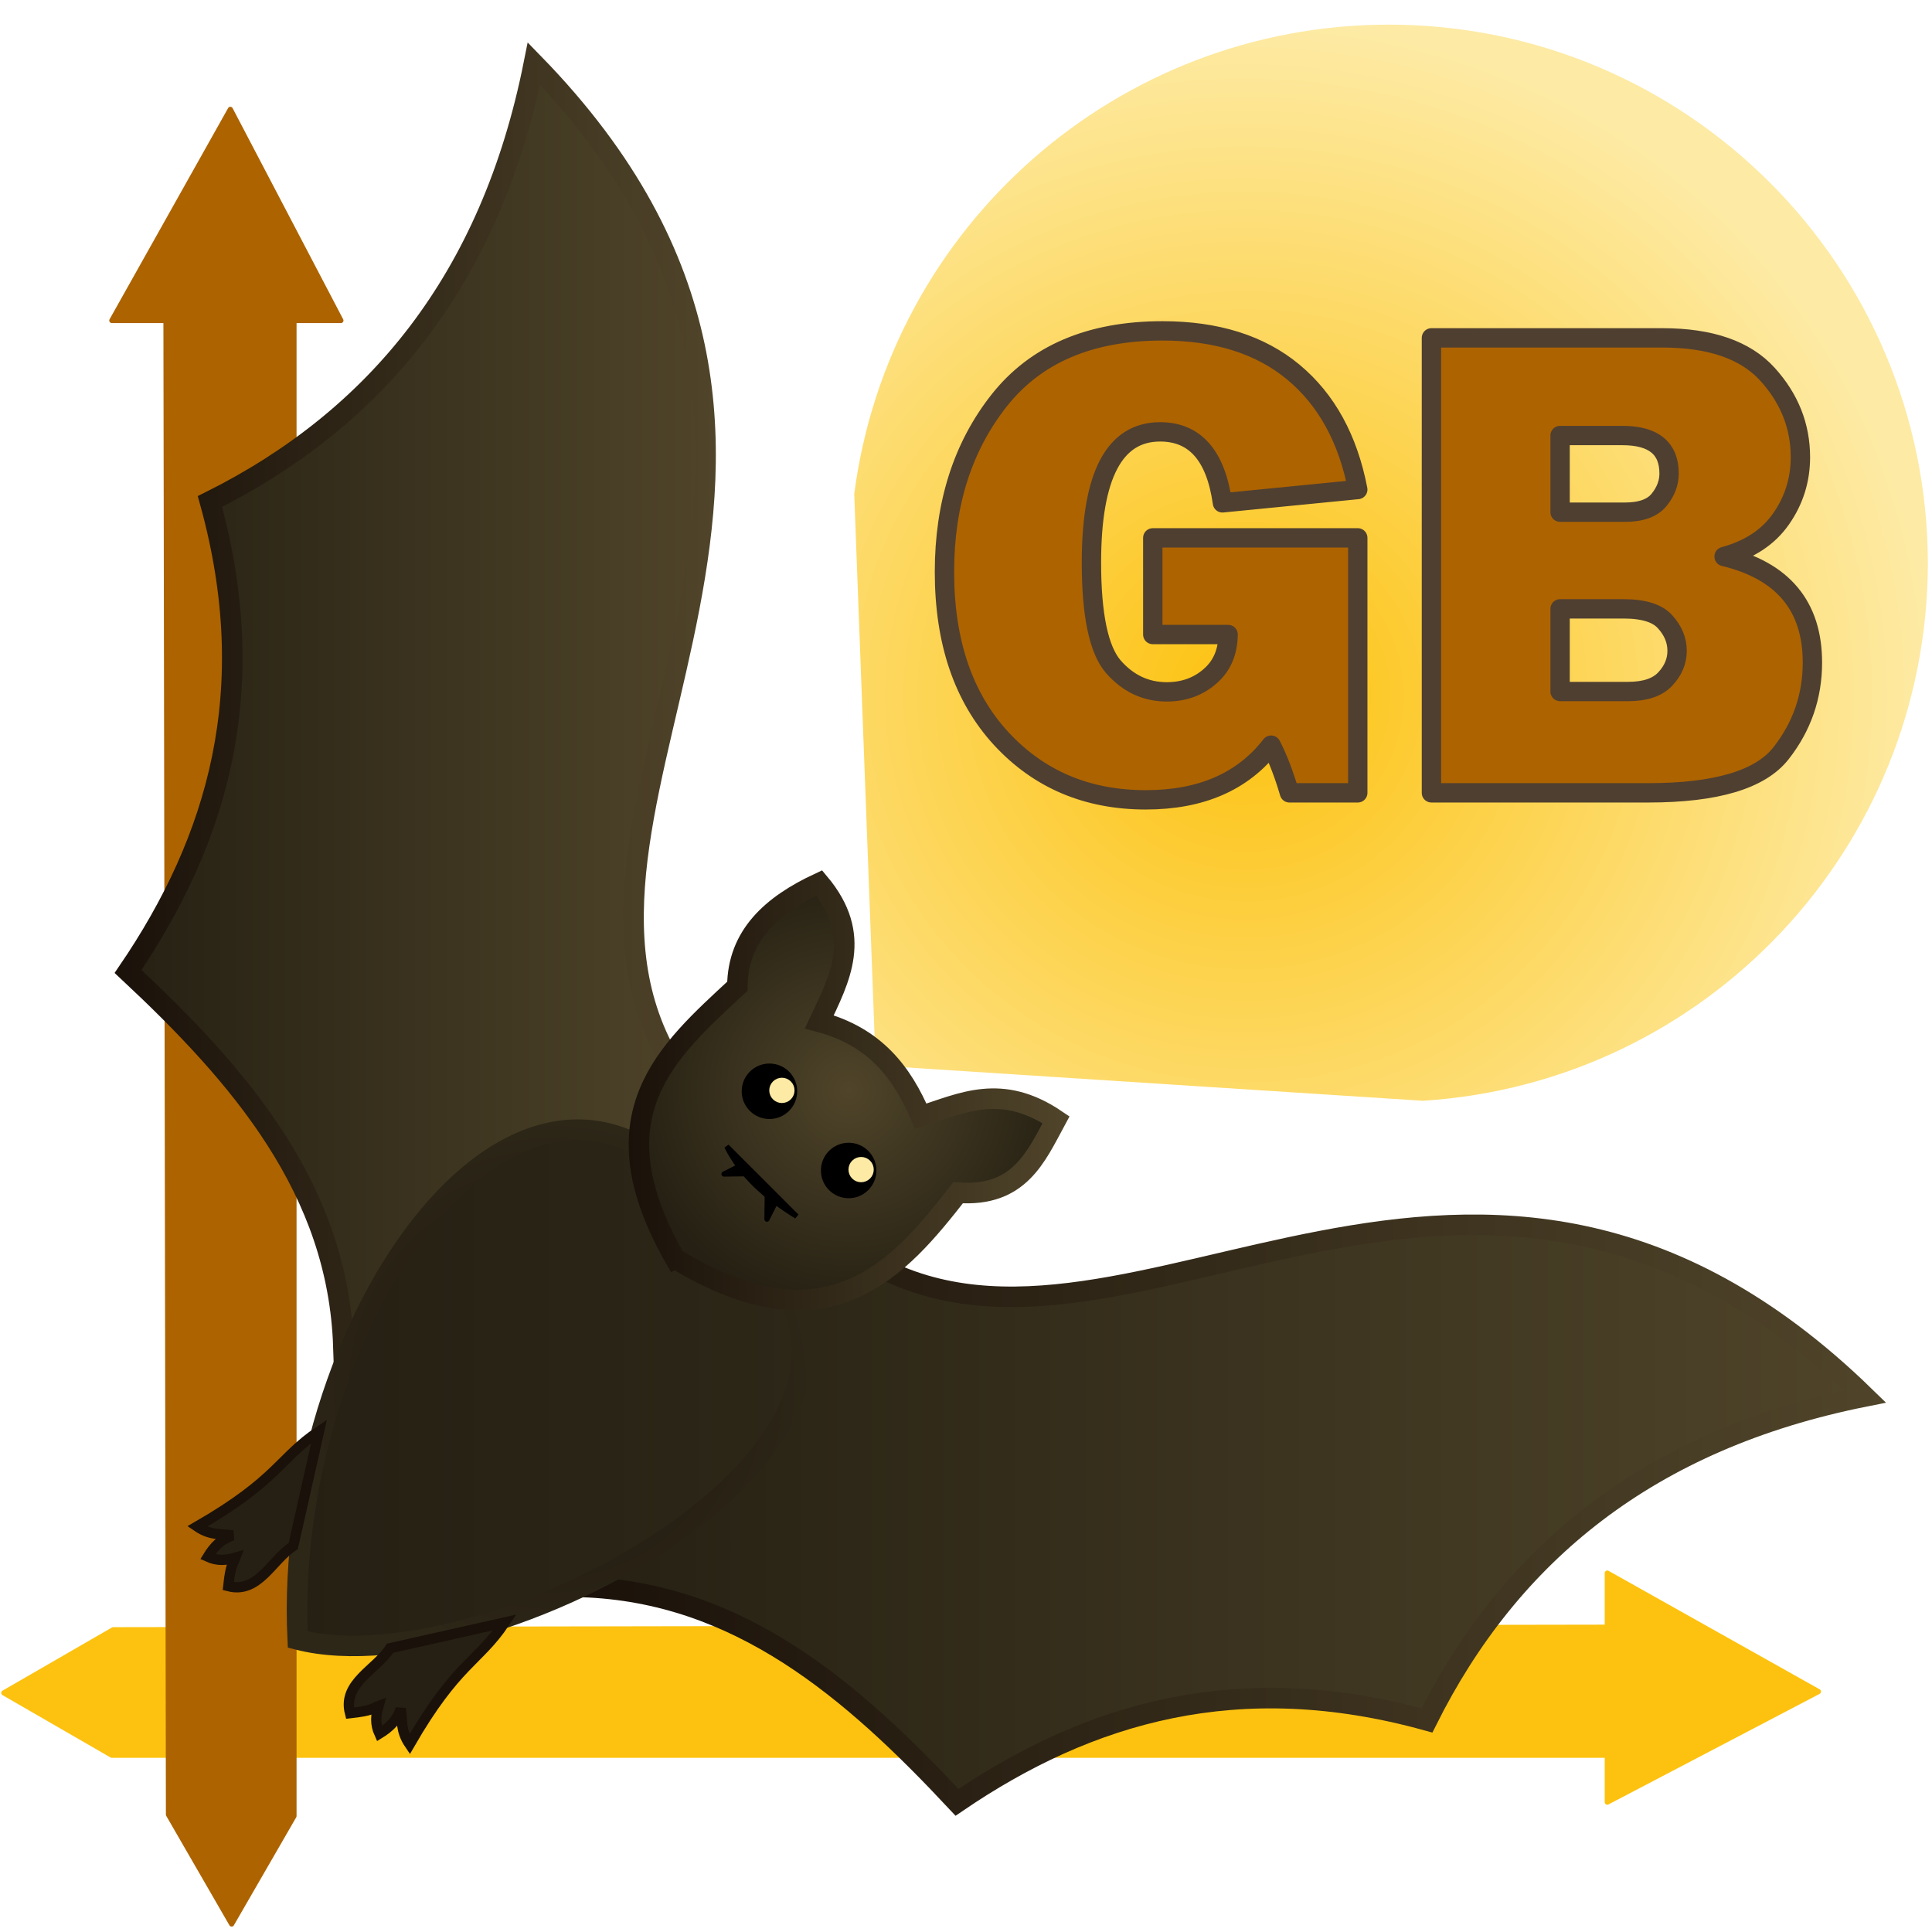 <?xml version="1.0" encoding="UTF-8" standalone="no"?>
<!-- Created with Inkscape (http://www.inkscape.org/) -->

<svg
   width="200mm"
   height="200mm"
   viewBox="0 0 200 200"
   version="1.1"
   id="svg1"
   xml:space="preserve"
   inkscape:version="1.4 (86a8ad7, 2024-10-11)"
   sodipodi:docname="Logo V2.svg"
   inkscape:export-filename="Logo V2.svg"
   inkscape:export-xdpi="96"
   inkscape:export-ydpi="96"
   xmlns:inkscape="http://www.inkscape.org/namespaces/inkscape"
   xmlns:sodipodi="http://sodipodi.sourceforge.net/DTD/sodipodi-0.dtd"
   xmlns:xlink="http://www.w3.org/1999/xlink"
   xmlns="http://www.w3.org/2000/svg"
   xmlns:svg="http://www.w3.org/2000/svg"><sodipodi:namedview
     id="namedview1"
     pagecolor="#ffffff"
     bordercolor="#000000"
     borderopacity="0.247"
     inkscape:showpageshadow="2"
     inkscape:pageopacity="0.0"
     inkscape:pagecheckerboard="true"
     inkscape:deskcolor="#d1d1d1"
     inkscape:document-units="mm"
     showguides="false"
     inkscape:zoom="0.5398569"
     inkscape:cx="429.74351"
     inkscape:cy="440.85757"
     inkscape:window-width="1368"
     inkscape:window-height="850"
     inkscape:window-x="-6"
     inkscape:window-y="-6"
     inkscape:window-maximized="1"
     inkscape:current-layer="layer1"><sodipodi:guide
       position="100,100"
       orientation="0,-1"
       id="guide1"
       inkscape:locked="false" /><sodipodi:guide
       position="100,100"
       orientation="1,0"
       id="guide2"
       inkscape:locked="false" /></sodipodi:namedview><defs
     id="defs1"><rect
       x="387.14"
       y="38.899"
       width="439.005"
       height="392.697"
       id="rect39" /><linearGradient
       id="linearGradient38"
       inkscape:collect="always"><stop
         style="stop-color:#1a110a;stop-opacity:1;"
         offset="0"
         id="stop38" /><stop
         style="stop-color:#2d2718;stop-opacity:1;"
         offset="1"
         id="stop39" /></linearGradient><linearGradient
       id="linearGradient35"
       inkscape:collect="always"><stop
         style="stop-color:#252013;stop-opacity:1;"
         offset="0"
         id="stop36" /><stop
         style="stop-color:#2d2718;stop-opacity:1;"
         offset="1"
         id="stop37" /></linearGradient><linearGradient
       id="linearGradient34"
       inkscape:collect="always"><stop
         style="stop-color:#50452a;stop-opacity:1;"
         offset="0"
         id="stop35" /><stop
         style="stop-color:#252013;stop-opacity:1;"
         offset="1"
         id="stop34" /></linearGradient><linearGradient
       id="linearGradient32"
       inkscape:collect="always"><stop
         style="stop-color:#1a110a;stop-opacity:1;"
         offset="0"
         id="stop32" /><stop
         style="stop-color:#50452a;stop-opacity:1;"
         offset="1"
         id="stop33" /></linearGradient><linearGradient
       id="linearGradient30"
       inkscape:collect="always"><stop
         style="stop-color:#1a110a;stop-opacity:1;"
         offset="0"
         id="stop30" /><stop
         style="stop-color:#50452a;stop-opacity:1;"
         offset="1"
         id="stop31" /></linearGradient><linearGradient
       id="linearGradient28"
       inkscape:collect="always"><stop
         style="stop-color:#1a110a;stop-opacity:1;"
         offset="0"
         id="stop28" /><stop
         style="stop-color:#50452a;stop-opacity:1;"
         offset="1"
         id="stop29" /></linearGradient><linearGradient
       id="linearGradient26"
       inkscape:collect="always"><stop
         style="stop-color:#252013;stop-opacity:1;"
         offset="0"
         id="stop26" /><stop
         style="stop-color:#50452a;stop-opacity:1;"
         offset="1"
         id="stop27" /></linearGradient><linearGradient
       id="linearGradient23"
       inkscape:collect="always"><stop
         style="stop-color:#252013;stop-opacity:1;"
         offset="0"
         id="stop24" /><stop
         style="stop-color:#50452a;stop-opacity:1;"
         offset="1"
         id="stop25" /></linearGradient><linearGradient
       id="linearGradient18"
       inkscape:collect="always"><stop
         style="stop-color:#fdc20f;stop-opacity:1;"
         offset="0"
         id="stop18" /><stop
         style="stop-color:#fdeaa4;stop-opacity:1;"
         offset="1"
         id="stop19" /></linearGradient><radialGradient
       inkscape:collect="always"
       xlink:href="#linearGradient18"
       id="radialGradient19"
       cx="130.128"
       cy="69.833"
       fx="130.128"
       fy="69.833"
       r="66.617"
       gradientTransform="matrix(1.063,0,0,1.047,-9.39,-1.088)"
       gradientUnits="userSpaceOnUse" /><linearGradient
       inkscape:collect="always"
       xlink:href="#linearGradient23"
       id="linearGradient25"
       x1="64.423"
       y1="149.611"
       x2="192.42"
       y2="149.611"
       gradientUnits="userSpaceOnUse"
       gradientTransform="matrix(1.063,0,0,1.063,-9.39,-2.247)" /><linearGradient
       inkscape:collect="always"
       xlink:href="#linearGradient26"
       id="linearGradient27"
       x1="19.985"
       y1="70.837"
       x2="78.489"
       y2="70.837"
       gradientUnits="userSpaceOnUse"
       gradientTransform="matrix(1.063,0,0,1.063,-9.39,-2.247)" /><linearGradient
       inkscape:collect="always"
       xlink:href="#linearGradient28"
       id="linearGradient29"
       x1="64.423"
       y1="149.611"
       x2="192.42"
       y2="149.611"
       gradientUnits="userSpaceOnUse"
       gradientTransform="matrix(1.063,0,0,1.063,-9.39,-2.247)" /><linearGradient
       inkscape:collect="always"
       xlink:href="#linearGradient30"
       id="linearGradient31"
       x1="19.985"
       y1="70.837"
       x2="78.489"
       y2="70.837"
       gradientUnits="userSpaceOnUse"
       gradientTransform="matrix(1.063,0,0,1.063,-9.39,-2.247)" /><linearGradient
       inkscape:collect="always"
       xlink:href="#linearGradient32"
       id="linearGradient33"
       x1="70.042"
       y1="108.236"
       x2="112.936"
       y2="108.236"
       gradientUnits="userSpaceOnUse"
       gradientTransform="matrix(1.063,0,0,1.063,-9.39,-2.247)" /><radialGradient
       inkscape:collect="always"
       xlink:href="#linearGradient34"
       id="radialGradient35"
       cx="91.489"
       cy="108.236"
       fx="91.489"
       fy="108.236"
       r="21.447"
       gradientTransform="matrix(1.063,0,0,1.061,-9.39,-1.992)"
       gradientUnits="userSpaceOnUse" /><linearGradient
       inkscape:collect="always"
       xlink:href="#linearGradient35"
       id="linearGradient37"
       x1="36.74"
       y1="137.206"
       x2="87.886"
       y2="137.206"
       gradientUnits="userSpaceOnUse"
       gradientTransform="matrix(1.063,0,0,1.063,-9.39,-2.247)" /><radialGradient
       inkscape:collect="always"
       xlink:href="#linearGradient38"
       id="radialGradient39"
       cx="56.878"
       cy="143.667"
       fx="56.878"
       fy="143.667"
       r="27.196"
       gradientTransform="matrix(1,0,0,1.022,0,-3.127)"
       gradientUnits="userSpaceOnUse" /></defs><g
     inkscape:label="Layer 1"
     inkscape:groupmode="layer"
     id="layer1"><rect
       style="display:none;fill:#1a110a;fill-opacity:1;stroke:#1a110a;stroke-width:2;stroke-linecap:round;stroke-linejoin:round;stroke-dasharray:none;stroke-opacity:1"
       id="rect40"
       width="223.485"
       height="219.074"
       x="-13.723"
       y="-10.782" /><path
       id="path17"
       style="display:inline;fill:url(#radialGradient19);fill-opacity:1;stroke:none;stroke-width:0.542;stroke-linecap:round;stroke-linejoin:round;stroke-dasharray:none;stroke-opacity:1"
       d="M 143.741,2.55 C 115.725,2.573 92.065,23.356 88.43,51.135 l 2.222,59.161 56.654,3.657 c 29.335,-1.877 52.19,-26.179 52.264,-55.574 -5e-5,-30.834 -24.996,-55.83 -55.83,-55.829 z"
       sodipodi:nodetypes="cccccc" /><path
       id="path15"
       style="display:inline;fill:#fdc20f;fill-opacity:1;stroke:#fdc20f;stroke-width:0.532;stroke-linecap:round;stroke-linejoin:round;stroke-dasharray:none;stroke-opacity:1"
       d="m 166.386,162.844 v 5.604 L 11.719,168.708 0.392,175.247 11.572,181.702 H 166.386 v 4.857 l 21.857,-11.446 z" /><path
       id="path16"
       style="display:inline;fill:#ad6300;fill-opacity:1;stroke:#ad6300;stroke-width:0.532;stroke-linecap:round;stroke-linejoin:round;stroke-dasharray:none;stroke-opacity:1"
       d="m 11.577,33.179 h 5.604 L 17.44,187.846 23.98,199.173 30.434,187.993 V 33.179 H 35.291 L 23.845,11.322 Z" /><path
       style="display:inline;fill:url(#linearGradient25);fill-opacity:1;stroke:url(#linearGradient29);stroke-width:2.127;stroke-dasharray:none"
       d="m 90.596,130.925 c 26.667,14.502 62.197,-25.57 102.456,13.636 -22.349,4.457 -36.733,16.312 -45.331,33.538 -19.509,-5.408 -35.018,-0.813 -48.648,8.477 -10.923,-11.694 -22.619,-21.769 -38.882,-22.297 -0.288,-21.05 9.808,-32.205 30.405,-33.353 z"
       id="path3"
       sodipodi:nodetypes="cccccc" /><path
       style="display:inline;fill:url(#linearGradient27);fill-opacity:1;stroke:url(#linearGradient31);stroke-width:2.127;stroke-dasharray:none"
       d="M 68.906,109.041 C 54.404,82.374 94.476,46.844 55.27,6.585 50.813,28.934 38.959,43.318 21.732,51.916 c 5.408,19.509 0.813,35.018 -8.477,48.648 11.694,10.923 21.769,22.619 22.297,38.882 11.144,-10.105 34.938,-5.65 33.353,-30.405 z"
       id="path4"
       sodipodi:nodetypes="cccccc" /><path
       style="display:inline;fill:url(#linearGradient37);fill-opacity:1;stroke:url(#radialGradient39);stroke-width:2.127;stroke-dasharray:none"
       d="m 30.82,169.725 c 20.857,5.369 72.223,-23.292 43.857,-42.751 C 56.151,98.777 29.158,135.484 30.82,169.725 Z"
       id="path5"
       sodipodi:nodetypes="ccc" /><path
       style="display:inline;fill:url(#radialGradient35);stroke:url(#linearGradient33);stroke-width:2.127;stroke-dasharray:none;stroke-opacity:1"
       d="m 69.886,130.29 c 15.947,9.738 23.286,0.856 29.299,-6.818 6.349,0.453 8.065,-3.729 10.135,-7.555 -5.683,-3.843 -9.737,-1.714 -14.005,-0.369 -1.895,-4.46 -4.704,-8.235 -10.504,-9.766 2.114,-4.489 4.566,-8.93 0,-14.373 -4.936,2.296 -8.434,5.455 -8.477,10.688 -7.279,6.756 -14.959,13.305 -6.45,28.194 z"
       id="path6"
       sodipodi:nodetypes="cccccccc" /><path
       style="display:inline;fill:#252013;fill-opacity:1;stroke:#1a110a;stroke-width:1.063;stroke-dasharray:none;stroke-opacity:1"
       d="m 33.031,148.165 c -4.104,2.75 -4.195,4.996 -12.623,9.859 1.418,0.97 2.491,0.733 3.685,0.921 -1.176,0.351 -1.955,1.187 -2.58,2.211 1.025,0.467 1.953,0.356 2.856,0.092 -0.246,0.66 -0.491,0.645 -0.737,2.948 3.118,0.808 4.501,-2.722 6.726,-4.146 z"
       id="path7"
       sodipodi:nodetypes="cccccccc" /><path
       style="display:inline;fill:#252013;fill-opacity:1;stroke:#1a110a;stroke-width:1.063;stroke-dasharray:none;stroke-opacity:1"
       d="m 52.262,167.949 c -2.75,4.104 -4.996,4.195 -9.859,12.623 -0.97,-1.418 -0.733,-2.491 -0.921,-3.685 -0.351,1.176 -1.187,1.955 -2.211,2.58 -0.467,-1.025 -0.356,-1.953 -0.092,-2.856 -0.66,0.246 -0.645,0.491 -2.948,0.737 -0.808,-3.118 2.722,-4.501 4.146,-6.726 z"
       id="path8"
       sodipodi:nodetypes="cccccccc" /><circle
       style="display:inline;fill:#000000;fill-opacity:1;stroke:#000000;stroke-width:0.532;stroke-dasharray:none;stroke-opacity:1"
       id="path9"
       cx="147.8"
       cy="23.558"
       r="2.606"
       transform="rotate(45)" /><circle
       style="display:inline;fill:#fdeaa4;fill-opacity:1;stroke:#fdeaa4;stroke-width:0.532;stroke-dasharray:none;stroke-opacity:1"
       id="path10"
       cx="148.647"
       cy="22.581"
       r="1.042"
       transform="rotate(45)" /><path
       style="display:inline;fill:#000000;fill-opacity:1;stroke:#000000;stroke-width:0.532;stroke-linecap:round;stroke-dasharray:none;stroke-opacity:1"
       d="m 75.23,118.681 c 1.463,2.953 4.054,5.26 7.233,7.233 z"
       id="path11"
       sodipodi:nodetypes="ccc" /><path
       style="display:inline;fill:#000000;fill-opacity:1;stroke:#000000;stroke-width:0.532;stroke-linecap:round;stroke-linejoin:round;stroke-dasharray:none;stroke-opacity:1"
       d="m 76.722,120.64 -1.775,0.896 2.671,-0.033 z"
       id="path12" /><path
       style="display:inline;fill:#000000;fill-opacity:1;stroke:#000000;stroke-width:0.532;stroke-linecap:round;stroke-linejoin:round;stroke-dasharray:none;stroke-opacity:1"
       d="m 80.289,124.435 -0.896,1.775 0.033,-2.671 z"
       id="path13" /><use
       x="0"
       y="0"
       xlink:href="#path9"
       id="use13"
       transform="translate(-8.2,-8.2)"
       style="display:inline;stroke:#fdc20f;stroke-opacity:1" /><use
       x="0"
       y="0"
       xlink:href="#path10"
       id="use14"
       transform="translate(-8.2,-8.2)"
       style="display:inline" /><path
       style="font-size:266.667px;font-family:'Franklin Gothic Heavy';-inkscape-font-specification:'Franklin Gothic Heavy, ';text-align:center;text-anchor:middle;white-space:pre;fill:#ad6300;stroke:#4f3f30;stroke-width:7.559;stroke-linecap:round;stroke-linejoin:round"
       d="m 598.829,243.399 v 99.609 h -26.693 q -3.255,-11.068 -7.161,-18.62 -16.536,21.354 -48.958,21.354 -34.375,0 -56.51,-23.958 -22.135,-24.089 -22.135,-65.104 0,-39.844 21.354,-66.927 21.484,-27.214 63.802,-27.214 31.771,0 51.172,16.146 19.401,16.146 25.13,45.833 l -52.865,5.208 q -3.906,-27.734 -24.349,-27.734 -26.823,0 -26.823,51.042 0,30.859 8.594,40.755 8.594,9.766 20.833,9.766 9.896,0 16.797,-5.99 7.031,-5.99 7.161,-16.406 h -29.427 v -37.76 z m 28.776,99.609 v -177.735 h 90.234 q 28.125,0 41.016,14.193 12.891,14.193 12.891,32.422 0,13.281 -7.552,24.089 -7.422,10.677 -22.266,14.714 34.505,8.333 34.505,41.406 0,19.792 -12.24,35.417 -12.109,15.495 -51.953,15.495 z M 677.866,233.373 h 25.26 q 9.505,0 13.411,-4.818 3.906,-4.818 3.906,-10.286 0,-14.844 -18.229,-14.844 h -24.349 z m 0,70.052 h 26.563 q 9.896,0 14.453,-4.818 4.688,-4.948 4.688,-11.068 0,-6.12 -4.557,-11.198 -4.427,-5.208 -16.406,-5.208 h -24.74 z"
       id="text39"
       transform="matrix(0.265,0,0,0.265,-18.134,-8.822)"
       aria-label="GB" /></g></svg>
